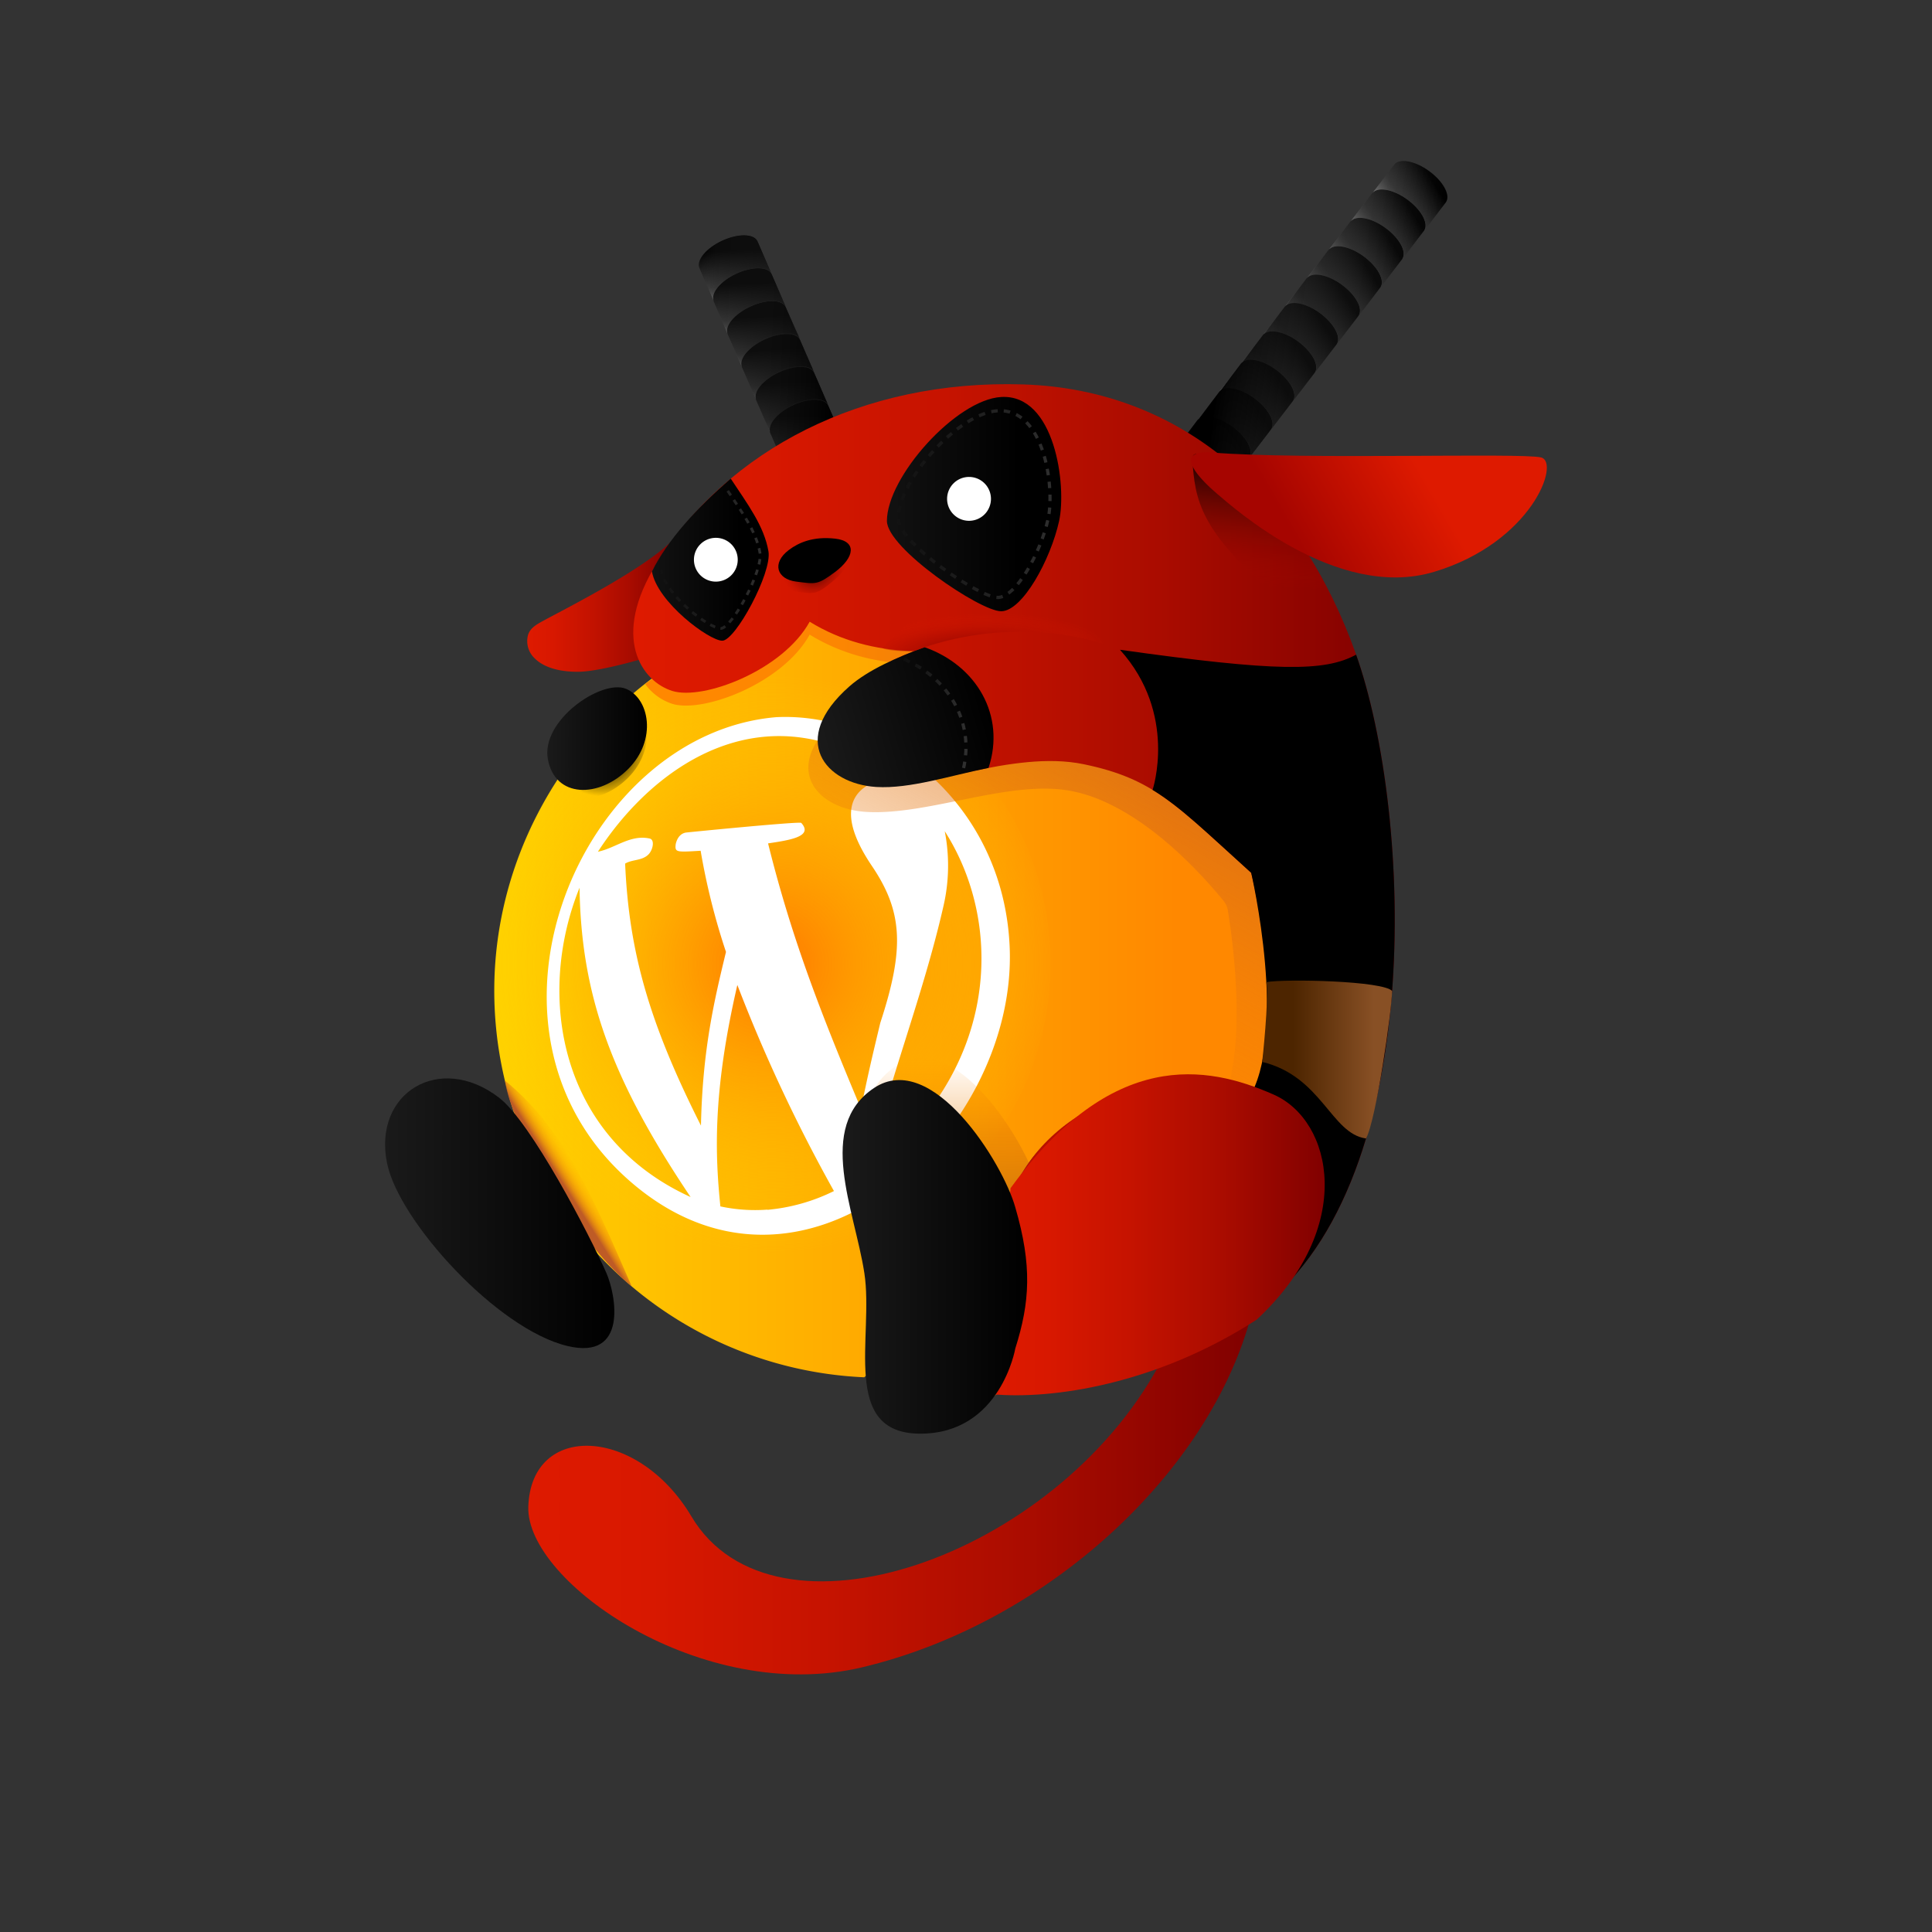 <svg xmlns="http://www.w3.org/2000/svg" xmlns:xlink="http://www.w3.org/1999/xlink" viewBox="0 0 600 600"><rect x="0" y="0" width="600" height="600" fill="#333333" stroke="none"/><defs><style>.cls-1{fill:url(#Dégradé_sans_nom_574);}.cls-2{fill:url(#Dégradé_sans_nom_574-2);}.cls-3{fill:url(#Dégradé_sans_nom_574-3);}.cls-4{fill:url(#Dégradé_sans_nom_574-4);}.cls-5{fill:url(#Dégradé_sans_nom_574-5);}.cls-6{fill:url(#Dégradé_sans_nom_574-6);}.cls-7{fill:url(#Dégradé_sans_nom_574-7);}.cls-8{fill:url(#Dégradé_sans_nom_574-8);}.cls-9{fill:url(#Dégradé_sans_nom_574-9);}.cls-10{fill:url(#Dégradé_sans_nom_574-10);}.cls-11{fill:url(#Dégradé_sans_nom_574-11);}.cls-12{fill:url(#Dégradé_sans_nom_574-12);}.cls-13{fill:url(#Dégradé_sans_nom_539);}.cls-14{fill:url(#Dégradé_sans_nom_580);}.cls-15{fill:url(#Dégradé_sans_nom_574-13);}.cls-16{fill:url(#Dégradé_sans_nom_574-14);}.cls-17{fill:url(#Dégradé_sans_nom_574-15);}.cls-18{fill:url(#Dégradé_sans_nom_574-16);}.cls-19{fill:url(#Dégradé_sans_nom_574-17);}.cls-20{fill:url(#Dégradé_sans_nom_574-18);}.cls-21{fill:url(#Dégradé_sans_nom_574-19);}.cls-22{fill:url(#Dégradé_sans_nom_574-20);}.cls-23{fill:url(#Dégradé_sans_nom_574-21);}.cls-24{fill:url(#Dégradé_sans_nom_574-22);}.cls-25{fill:url(#Dégradé_sans_nom_574-23);}.cls-26{fill:url(#Dégradé_sans_nom_574-24);}.cls-27{fill:url(#Dégradé_sans_nom_539-2);}.cls-28{fill:url(#Dégradé_sans_nom_582);}.cls-29{fill:url(#Dégradé_sans_nom_121);}.cls-30{fill:url(#Dégradé_sans_nom_445);}.cls-31{fill:url(#Dégradé_sans_nom_63);}.cls-32{fill:url(#Dégradé_sans_nom_51);}.cls-33{fill:url(#Dégradé_sans_nom_63-2);}.cls-34{fill:url(#Dégradé_sans_nom_464);}.cls-35{fill:url(#Dégradé_sans_nom_15);}.cls-36{fill:#fff;}.cls-37{fill:url(#Dégradé_sans_nom_457);}.cls-38{fill:url(#Dégradé_sans_nom_454);}.cls-39{fill:url(#Dégradé_sans_nom_12);}.cls-40{fill:url(#Dégradé_sans_nom_377);}.cls-41{fill:url(#Dégradé_sans_nom_377-2);}.cls-42{fill:url(#Dégradé_sans_nom_63-3);}.cls-43{fill:url(#Dégradé_sans_nom_475);}.cls-44{fill:url(#Dégradé_sans_nom_377-3);}.cls-45{fill:url(#Dégradé_sans_nom_406);}.cls-46{fill:url(#Dégradé_sans_nom_415);}.cls-47{fill:url(#Dégradé_sans_nom_420);}.cls-48{fill:url(#Dégradé_sans_nom_425);}.cls-49{fill:url(#Dégradé_sans_nom_63-4);}.cls-50{fill:url(#Dégradé_sans_nom_377-4);}.cls-51{fill:url(#Dégradé_sans_nom_432);}.cls-52{fill:url(#Dégradé_sans_nom_432-2);}.cls-53,.cls-55,.cls-56{opacity:0.5;}.cls-54,.cls-55,.cls-56{fill:none;stroke-miterlimit:10;}.cls-54{stroke-dasharray:2.01 2.01;stroke:url(#Dégradé_sans_nom_473);}.cls-55{stroke-width:0.85px;stroke-dasharray:1.7 1.7;stroke:url(#Dégradé_sans_nom_473-2);}.cls-56{stroke-dasharray:2 2;stroke:url(#Dégradé_sans_nom_473-3);}.cls-57{fill:url(#Dégradé_sans_nom_487);}</style><linearGradient id="Dégradé_sans_nom_574" x1="405.72" y1="51.4" x2="415.18" y2="36.18" gradientTransform="matrix(-1.28, -0.93, 0.6, -0.82, 863.13, 574.53)" gradientUnits="userSpaceOnUse"><stop offset="0.15"/><stop offset="0.65" stop-color="#363636"/><stop offset="0.71" stop-color="#3c3c3c"/><stop offset="0.79" stop-color="#4d4d4d"/><stop offset="0.88" stop-color="#696969"/><stop offset="0.99" stop-color="#909090"/><stop offset="1" stop-color="#969696"/></linearGradient><linearGradient id="Dégradé_sans_nom_574-2" x1="405.51" y1="62.34" x2="414.98" y2="47.13" xlink:href="#Dégradé_sans_nom_574"/><linearGradient id="Dégradé_sans_nom_574-3" x1="405.3" y1="73.29" x2="414.77" y2="58.07" xlink:href="#Dégradé_sans_nom_574"/><linearGradient id="Dégradé_sans_nom_574-4" x1="405.09" y1="84.24" x2="414.56" y2="69.02" xlink:href="#Dégradé_sans_nom_574"/><linearGradient id="Dégradé_sans_nom_574-5" x1="404.88" y1="95.18" x2="414.35" y2="79.97" xlink:href="#Dégradé_sans_nom_574"/><linearGradient id="Dégradé_sans_nom_574-6" x1="404.68" y1="106.13" x2="414.15" y2="90.91" xlink:href="#Dégradé_sans_nom_574"/><linearGradient id="Dégradé_sans_nom_574-7" x1="404.47" y1="117.08" x2="413.94" y2="101.86" xlink:href="#Dégradé_sans_nom_574"/><linearGradient id="Dégradé_sans_nom_574-8" x1="404.26" y1="128.02" x2="413.73" y2="112.81" xlink:href="#Dégradé_sans_nom_574"/><linearGradient id="Dégradé_sans_nom_574-9" x1="404.05" y1="138.97" x2="413.52" y2="123.75" xlink:href="#Dégradé_sans_nom_574"/><linearGradient id="Dégradé_sans_nom_574-10" x1="403.85" y1="149.91" x2="413.32" y2="134.7" xlink:href="#Dégradé_sans_nom_574"/><linearGradient id="Dégradé_sans_nom_574-11" x1="403.64" y1="160.86" x2="413.11" y2="145.65" xlink:href="#Dégradé_sans_nom_574"/><linearGradient id="Dégradé_sans_nom_574-12" x1="403.43" y1="171.81" x2="412.9" y2="156.59" xlink:href="#Dégradé_sans_nom_574"/><linearGradient id="Dégradé_sans_nom_539" x1="445.86" y1="100.38" x2="464.63" y2="103.21" gradientTransform="matrix(0, -1.04, 0.75, 0, 283.56, 635.19)" gradientUnits="userSpaceOnUse"><stop offset="0.65"/><stop offset="1" stop-color="#363636"/></linearGradient><linearGradient id="Dégradé_sans_nom_580" x1="359.44" y1="103.45" x2="441.31" y2="115.81" gradientUnits="userSpaceOnUse"><stop offset="0.25"/><stop offset="1" stop-color="#363636" stop-opacity="0"/></linearGradient><linearGradient id="Dégradé_sans_nom_574-13" x1="494.53" y1="0.7" x2="503.99" y2="-14.52" gradientTransform="matrix(-1.43, 0.67, -0.43, -0.92, 989.29, -143.84)" xlink:href="#Dégradé_sans_nom_574"/><linearGradient id="Dégradé_sans_nom_574-14" x1="494.32" y1="11.64" x2="503.79" y2="-3.57" gradientTransform="matrix(-1.43, 0.67, -0.43, -0.92, 989.29, -143.84)" xlink:href="#Dégradé_sans_nom_574"/><linearGradient id="Dégradé_sans_nom_574-15" x1="494.11" y1="22.59" x2="503.58" y2="7.38" gradientTransform="matrix(-1.43, 0.67, -0.43, -0.92, 989.29, -143.84)" xlink:href="#Dégradé_sans_nom_574"/><linearGradient id="Dégradé_sans_nom_574-16" x1="493.9" y1="33.54" x2="503.37" y2="18.32" gradientTransform="matrix(-1.43, 0.67, -0.43, -0.92, 989.29, -143.84)" xlink:href="#Dégradé_sans_nom_574"/><linearGradient id="Dégradé_sans_nom_574-17" x1="493.7" y1="44.48" x2="503.16" y2="29.27" gradientTransform="matrix(-1.43, 0.67, -0.43, -0.92, 989.29, -143.84)" xlink:href="#Dégradé_sans_nom_574"/><linearGradient id="Dégradé_sans_nom_574-18" x1="493.49" y1="55.43" x2="502.96" y2="40.21" gradientTransform="matrix(-1.43, 0.67, -0.43, -0.92, 989.29, -143.84)" xlink:href="#Dégradé_sans_nom_574"/><linearGradient id="Dégradé_sans_nom_574-19" x1="493.28" y1="66.38" x2="502.75" y2="51.16" gradientTransform="matrix(-1.43, 0.67, -0.43, -0.92, 989.29, -143.84)" xlink:href="#Dégradé_sans_nom_574"/><linearGradient id="Dégradé_sans_nom_574-20" x1="493.07" y1="77.32" x2="502.54" y2="62.11" gradientTransform="matrix(-1.43, 0.67, -0.43, -0.92, 989.29, -143.84)" xlink:href="#Dégradé_sans_nom_574"/><linearGradient id="Dégradé_sans_nom_574-21" x1="492.86" y1="88.27" x2="502.33" y2="73.05" gradientTransform="matrix(-1.43, 0.67, -0.43, -0.92, 989.29, -143.84)" xlink:href="#Dégradé_sans_nom_574"/><linearGradient id="Dégradé_sans_nom_574-22" x1="492.66" y1="99.22" x2="502.13" y2="84" gradientTransform="matrix(-1.43, 0.67, -0.43, -0.92, 989.29, -143.84)" xlink:href="#Dégradé_sans_nom_574"/><linearGradient id="Dégradé_sans_nom_574-23" x1="492.45" y1="110.16" x2="501.92" y2="94.95" gradientTransform="matrix(-1.43, 0.67, -0.43, -0.92, 989.29, -143.84)" xlink:href="#Dégradé_sans_nom_574"/><linearGradient id="Dégradé_sans_nom_574-24" x1="492.24" y1="121.11" x2="501.71" y2="105.89" gradientTransform="matrix(-1.43, 0.67, -0.43, -0.92, 989.29, -143.84)" xlink:href="#Dégradé_sans_nom_574"/><linearGradient id="Dégradé_sans_nom_539-2" x1="581.38" y1="32.74" x2="600.14" y2="35.58" gradientTransform="translate(892.26 227.01) rotate(180) scale(1.04 0.75)" xlink:href="#Dégradé_sans_nom_539"/><linearGradient id="Dégradé_sans_nom_582" x1="215.06" y1="135.17" x2="289.73" y2="146.44" gradientTransform="translate(-13.86 28.06) rotate(-6.32)" gradientUnits="userSpaceOnUse"><stop offset="0" stop-color="#363636" stop-opacity="0"/><stop offset="0.07" stop-color="#262626" stop-opacity="0.29"/><stop offset="0.58"/></linearGradient><linearGradient id="Dégradé_sans_nom_121" x1="153.5" y1="310.4" x2="394.54" y2="310.4" gradientUnits="userSpaceOnUse"><stop offset="0" stop-color="#ffd200"/><stop offset="0.88" stop-color="#f80"/></linearGradient><radialGradient id="Dégradé_sans_nom_445" cx="239.89" cy="299.34" r="89.74" gradientUnits="userSpaceOnUse"><stop offset="0.12" stop-color="#f80"/><stop offset="1" stop-color="#ffd200" stop-opacity="0"/></radialGradient><linearGradient id="Dégradé_sans_nom_63" x1="164.09" y1="464.09" x2="388.65" y2="464.09" gradientUnits="userSpaceOnUse"><stop offset="0" stop-color="#de1a00"/><stop offset="0.17" stop-color="#d81800"/><stop offset="0.41" stop-color="#c61300"/><stop offset="0.69" stop-color="#aa0c00"/><stop offset="0.99" stop-color="#820100"/><stop offset="1" stop-color="maroon"/></linearGradient><linearGradient id="Dégradé_sans_nom_51" x1="200.35" y1="201.12" x2="347.82" y2="201.12" gradientUnits="userSpaceOnUse"><stop offset="0.12" stop-color="#f80"/><stop offset="0.41" stop-color="#fc8602"/><stop offset="0.6" stop-color="#f38007"/><stop offset="0.76" stop-color="#e47510"/><stop offset="0.91" stop-color="#cf671c"/><stop offset="1" stop-color="#be5b26"/></linearGradient><linearGradient id="Dégradé_sans_nom_63-2" x1="163.71" y1="188.14" x2="209.12" y2="188.14" xlink:href="#Dégradé_sans_nom_63"/><linearGradient id="Dégradé_sans_nom_464" x1="181.25" y1="364.54" x2="175.32" y2="368.28" gradientUnits="userSpaceOnUse"><stop offset="0" stop-color="#f80" stop-opacity="0"/><stop offset="0.13" stop-color="#fd8701" stop-opacity="0.02"/><stop offset="0.28" stop-color="#f98404" stop-opacity="0.1"/><stop offset="0.43" stop-color="#f17e08" stop-opacity="0.21"/><stop offset="0.59" stop-color="#e6770e" stop-opacity="0.38"/><stop offset="0.75" stop-color="#d96d16" stop-opacity="0.59"/><stop offset="0.91" stop-color="#c86220" stop-opacity="0.85"/><stop offset="1" stop-color="#be5b26"/></linearGradient><radialGradient id="Dégradé_sans_nom_15" cx="186.57" cy="232.22" r="15.05" gradientUnits="userSpaceOnUse"><stop offset="0" stop-color="#020202"/><stop offset="0.35" stop-color="#020202"/><stop offset="1" stop-color="#020202" stop-opacity="0"/></radialGradient><linearGradient id="Dégradé_sans_nom_457" x1="249.52" y1="363.74" x2="342.31" y2="199.45" gradientTransform="translate(43.54) scale(1.02 1)" gradientUnits="userSpaceOnUse"><stop offset="0.12" stop-color="#f80" stop-opacity="0"/><stop offset="0.46" stop-color="#e7770e" stop-opacity="0.37"/><stop offset="1" stop-color="#be5b26"/></linearGradient><linearGradient id="Dégradé_sans_nom_454" x1="297.22" y1="438.35" x2="297.22" y2="328.53" gradientUnits="userSpaceOnUse"><stop offset="0" stop-color="#a25b13"/><stop offset="0.16" stop-color="#a45c13" stop-opacity="0.98"/><stop offset="0.31" stop-color="#ab5f11" stop-opacity="0.9"/><stop offset="0.47" stop-color="#b7650f" stop-opacity="0.78"/><stop offset="0.63" stop-color="#c76d0b" stop-opacity="0.6"/><stop offset="0.79" stop-color="#dc7707" stop-opacity="0.38"/><stop offset="0.94" stop-color="#f58302" stop-opacity="0.11"/><stop offset="1" stop-color="#f80" stop-opacity="0"/></linearGradient><linearGradient id="Dégradé_sans_nom_12" x1="252.14" y1="184.21" x2="252.14" y2="170.19" gradientUnits="userSpaceOnUse"><stop offset="0" stop-color="#ffd200"/><stop offset="0.77" stop-color="#f27e30"/></linearGradient><linearGradient id="Dégradé_sans_nom_377" x1="169.97" y1="229.38" x2="200.93" y2="229.38" gradientUnits="userSpaceOnUse"><stop offset="0" stop-color="#1a1a1a"/><stop offset="1"/></linearGradient><linearGradient id="Dégradé_sans_nom_377-2" x1="119.61" y1="376.78" x2="190.76" y2="376.78" xlink:href="#Dégradé_sans_nom_377"/><linearGradient id="Dégradé_sans_nom_63-3" x1="196.66" y1="275.36" x2="433.15" y2="275.36" xlink:href="#Dégradé_sans_nom_63"/><linearGradient id="Dégradé_sans_nom_475" x1="347.82" y1="304.99" x2="433.15" y2="304.99" gradientUnits="userSpaceOnUse"><stop offset="0"/><stop offset="0.76"/></linearGradient><linearGradient id="Dégradé_sans_nom_377-3" x1="254.09" y1="232.07" x2="306.24" y2="217.12" xlink:href="#Dégradé_sans_nom_377"/><radialGradient id="Dégradé_sans_nom_406" cx="300.85" cy="201.46" r="46" gradientTransform="matrix(1, -0.05, 0.02, 0.3, -2.81, 157.69)" gradientUnits="userSpaceOnUse"><stop offset="0" stop-color="maroon"/><stop offset="0.17" stop-color="#8d0400" stop-opacity="0.86"/><stop offset="0.51" stop-color="#b00d00" stop-opacity="0.49"/><stop offset="0.9" stop-color="#de1a00" stop-opacity="0"/></radialGradient><linearGradient id="Dégradé_sans_nom_415" x1="392.84" y1="182.33" x2="393.49" y2="137.13" gradientTransform="matrix(1.04, 0.04, -0.04, 1, -7.87, -15.68)" gradientUnits="userSpaceOnUse"><stop offset="0" stop-color="#b20700" stop-opacity="0"/><stop offset="0.93"/></linearGradient><linearGradient id="Dégradé_sans_nom_420" x1="400.85" y1="164.62" x2="449.47" y2="136.55" gradientUnits="userSpaceOnUse"><stop offset="0" stop-color="#a60500"/><stop offset="0.79" stop-color="#de1a00"/></linearGradient><radialGradient id="Dégradé_sans_nom_425" cx="252.55" cy="175.92" r="10.11" gradientUnits="userSpaceOnUse"><stop offset="0.07"/><stop offset="1" stop-color="#b20700" stop-opacity="0"/></radialGradient><linearGradient id="Dégradé_sans_nom_63-4" x1="308.27" y1="383.46" x2="411.4" y2="383.46" xlink:href="#Dégradé_sans_nom_63"/><linearGradient id="Dégradé_sans_nom_377-4" x1="261.68" y1="390.33" x2="319" y2="390.33" xlink:href="#Dégradé_sans_nom_377"/><linearGradient id="Dégradé_sans_nom_432" x1="275.44" y1="156.55" x2="329.58" y2="156.55" gradientUnits="userSpaceOnUse"><stop offset="0" stop-color="#121212"/><stop offset="0.76"/></linearGradient><linearGradient id="Dégradé_sans_nom_432-2" x1="202.46" y1="173.81" x2="238.74" y2="173.81" xlink:href="#Dégradé_sans_nom_432"/><linearGradient id="Dégradé_sans_nom_473" x1="278.43" y1="156.55" x2="326.59" y2="156.55" gradientUnits="userSpaceOnUse"><stop offset="0" stop-color="#121212"/><stop offset="1" stop-color="#5c5c5c"/></linearGradient><linearGradient id="Dégradé_sans_nom_473-2" x1="204.77" y1="173.9" x2="236.43" y2="173.9" xlink:href="#Dégradé_sans_nom_473"/><linearGradient id="Dégradé_sans_nom_473-3" x1="280.5" y1="222.37" x2="300.49" y2="222.37" xlink:href="#Dégradé_sans_nom_473"/><linearGradient id="Dégradé_sans_nom_487" x1="391.98" y1="329.04" x2="432.33" y2="329.04" gradientUnits="userSpaceOnUse"><stop offset="0.24" stop-color="#4d2500"/><stop offset="0.86" stop-color="#885025"/></linearGradient></defs><g id="Calque_2" data-name="Calque 2"><path class="cls-1" d="M358.24,148.15c1.57-2.16,6.43-1.3,10.87,1.92s6.77,7.57,5.21,9.73l-6.75,8.84c1.57-2.16-.77-6.52-5.21-9.73s-9.3-4.08-10.86-1.92Z"/><path class="cls-2" d="M365,139.33c1.57-2.15,6.43-1.29,10.87,1.93s6.78,7.57,5.21,9.72l-6.74,8.84c1.56-2.15-.78-6.51-5.22-9.73s-9.3-4.07-10.86-1.92Z"/><path class="cls-3" d="M371.82,130.52c1.57-2.15,6.43-1.29,10.87,1.92s6.78,7.57,5.21,9.73L381.16,151c1.56-2.16-.78-6.51-5.22-9.73s-9.3-4.08-10.86-1.92Z"/><path class="cls-4" d="M378.61,121.71c1.57-2.16,6.43-1.3,10.87,1.92s6.78,7.57,5.21,9.73L388,142.2c1.56-2.16-.77-6.52-5.21-9.73s-9.31-4.08-10.87-1.92Z"/><path class="cls-5" d="M385.41,112.89c1.56-2.15,6.42-1.29,10.86,1.93s6.78,7.57,5.21,9.72l-6.74,8.84c1.56-2.15-.77-6.51-5.21-9.73s-9.31-4.07-10.87-1.92Z"/><path class="cls-6" d="M392.2,104.08c1.56-2.15,6.42-1.3,10.86,1.92s6.78,7.57,5.22,9.73l-6.75,8.84c1.56-2.16-.77-6.51-5.21-9.73s-9.31-4.08-10.87-1.92Z"/><path class="cls-7" d="M399,95.27c1.56-2.16,6.42-1.3,10.86,1.92s6.78,7.57,5.22,9.73l-6.75,8.84c1.56-2.16-.77-6.52-5.21-9.73s-9.31-4.08-10.87-1.92Z"/><path class="cls-8" d="M405.78,86.45c1.56-2.15,6.43-1.29,10.87,1.92s6.77,7.58,5.21,9.73l-6.75,8.84c1.56-2.15-.77-6.51-5.21-9.73s-9.31-4.07-10.87-1.92Z"/><path class="cls-9" d="M412.57,77.64c1.56-2.16,6.43-1.3,10.87,1.92s6.77,7.57,5.21,9.73l-6.75,8.84c1.56-2.16-.77-6.51-5.21-9.73s-9.31-4.08-10.87-1.92Z"/><path class="cls-10" d="M419.36,68.83c1.56-2.16,6.43-1.3,10.87,1.92s6.77,7.57,5.21,9.73l-6.75,8.83c1.56-2.15-.77-6.51-5.21-9.72s-9.31-4.08-10.87-1.92Z"/><path class="cls-11" d="M426.15,60c1.56-2.15,6.43-1.29,10.87,1.92s6.77,7.58,5.21,9.73l-6.75,8.84c1.56-2.15-.77-6.51-5.21-9.73S421,66.7,419.4,68.85Z"/><path class="cls-12" d="M432.94,51.2c1.56-2.16,6.43-1.3,10.87,1.92s6.77,7.57,5.21,9.73l-6.75,8.84c1.56-2.16-.77-6.51-5.21-9.73s-9.31-4.08-10.87-1.92Z"/><ellipse class="cls-13" cx="359.7" cy="162.48" rx="4.46" ry="9.92" transform="translate(18.37 360.67) rotate(-54.45)"/><path class="cls-14" d="M443.81,53.12c-4.44-3.22-9.31-4.08-10.87-1.92l-6.43,8.42a2.64,2.64,0,0,0-.36.39l-6.43,8.43a1.92,1.92,0,0,0-.36.39l-6.43,8.42a2.19,2.19,0,0,0-.36.39l-6.43,8.42a2.19,2.19,0,0,0-.36.39l-6.43,8.43a1.67,1.67,0,0,0-.36.39l-6.43,8.42a2.19,2.19,0,0,0-.36.39l-6.43,8.42a2.19,2.19,0,0,0-.36.39L379,121.32a2.25,2.25,0,0,0-.36.39l-6.43,8.42a3.33,3.33,0,0,0-.36.39l-6.43,8.42a3.33,3.33,0,0,0-.36.39l-6.43,8.43a2.25,2.25,0,0,0-.36.39L352,156.34a1.86,1.86,0,0,0-.36.38c-1.43,2,1,6.2,5.48,9.39s9.23,4.14,10.66,2.14a.75.75,0,0,0,.09-.15,2.81,2.81,0,0,1-.29.54l6.75-8.84c1.56-2.16-.77-6.51-5.21-9.73-.55-.4-1.11-.76-1.66-1.09a19,19,0,0,1,1.7,1.11c4.44,3.22,6.78,7.58,5.21,9.73l6.75-8.84c1.57-2.15-.77-6.51-5.21-9.72-.55-.4-1.1-.76-1.66-1.09a19,19,0,0,1,1.7,1.11c4.44,3.22,6.78,7.57,5.22,9.73l6.74-8.84c1.57-2.16-.77-6.51-5.21-9.73a18,18,0,0,0-1.66-1.08q.86.49,1.71,1.11c4.44,3.21,6.77,7.57,5.21,9.73l6.74-8.84c1.57-2.16-.77-6.51-5.21-9.73-.55-.4-1.1-.76-1.66-1.09q.85.49,1.71,1.11c4.44,3.22,6.77,7.58,5.21,9.73l6.74-8.84c1.57-2.15-.77-6.51-5.21-9.72a18.18,18.18,0,0,0-1.66-1.09q.86.49,1.71,1.11c4.44,3.22,6.77,7.57,5.21,9.73l6.75-8.84c1.56-2.16-.78-6.51-5.22-9.73a18,18,0,0,0-1.66-1.08q.86.49,1.71,1.11c4.44,3.21,6.77,7.57,5.21,9.72l6.75-8.83c1.56-2.16-.77-6.51-5.22-9.73-.55-.4-1.1-.76-1.66-1.09q.85.5,1.71,1.11c4.44,3.22,6.77,7.58,5.21,9.73l6.75-8.84c1.56-2.15-.77-6.51-5.21-9.73-.55-.39-1.11-.76-1.67-1.08q.86.49,1.71,1.11c4.44,3.22,6.77,7.57,5.21,9.73l6.75-8.84c1.56-2.16-.77-6.51-5.21-9.73a18.17,18.17,0,0,0-1.67-1.08q.86.49,1.71,1.11c4.44,3.21,6.77,7.57,5.21,9.72l6.75-8.83c1.56-2.16-.77-6.51-5.21-9.73-.55-.4-1.11-.76-1.66-1.09a19,19,0,0,1,1.7,1.11c4.44,3.22,6.77,7.58,5.21,9.73l6.75-8.84c1.56-2.15-.77-6.51-5.21-9.73-.55-.39-1.11-.76-1.67-1.08A17.78,17.78,0,0,1,437.06,62c4.44,3.22,6.77,7.57,5.21,9.73L449,62.85C450.58,60.69,448.25,56.34,443.81,53.12ZM361.47,158.3l.56.38Zm.85.58,0,0a2.31,2.31,0,0,1,.19.14Z"/><path class="cls-15" d="M265.6,195.76c-1.12-2.42,2-6.25,7-8.56s9.91-2.24,11,.18L288,197.57c-1.13-2.41-6.07-2.49-11-.18s-8.09,6.15-7,8.56Z"/><path class="cls-16" d="M261.2,185.54c-1.12-2.42,2-6.25,7-8.56s9.91-2.24,11,.18l4.44,10.19c-1.12-2.41-6.06-2.49-11-.18s-8.09,6.15-7,8.56Z"/><path class="cls-17" d="M256.81,175.32c-1.13-2.42,2-6.25,7-8.56s9.91-2.24,11,.18l4.44,10.19c-1.13-2.41-6.07-2.49-11-.18s-8.09,6.15-7,8.56Z"/><path class="cls-18" d="M252.41,165.1c-1.12-2.42,2-6.25,7-8.56s9.91-2.24,11,.18l4.44,10.19c-1.12-2.41-6.06-2.49-11-.18s-8.09,6.15-7,8.56Z"/><path class="cls-19" d="M248,154.88c-1.13-2.42,2-6.25,7-8.57s9.91-2.23,11,.19l4.43,10.19c-1.12-2.41-6.06-2.49-11-.18s-8.09,6.15-7,8.56Z"/><path class="cls-20" d="M243.62,144.65c-1.12-2.41,2-6.24,7-8.56s9.91-2.23,11,.18l4.44,10.2c-1.13-2.41-6.07-2.49-11-.18s-8.09,6.15-7,8.56Z"/><path class="cls-21" d="M239.22,134.43c-1.12-2.41,2-6.24,7-8.56s9.91-2.23,11,.18l4.44,10.2c-1.12-2.41-6.06-2.5-11-.18s-8.09,6.15-7,8.56Z"/><path class="cls-22" d="M234.83,124.21c-1.13-2.41,2-6.24,7-8.56s9.91-2.23,11,.18l4.44,10.2c-1.13-2.42-6.07-2.5-11-.18s-8.09,6.14-7,8.56Z"/><path class="cls-23" d="M230.43,114c-1.12-2.41,2-6.24,7-8.56s9.91-2.23,11,.18l4.44,10.2c-1.12-2.42-6.06-2.5-11-.18s-8.09,6.14-7,8.56Z"/><path class="cls-24" d="M226,103.77c-1.13-2.41,2-6.24,7-8.56s9.91-2.23,11,.18l4.43,10.2c-1.12-2.42-6.06-2.5-11-.18s-8.09,6.14-7,8.56Z"/><path class="cls-25" d="M221.64,93.55c-1.12-2.41,2-6.25,7-8.56s9.92-2.23,11,.18l4.44,10.2C243,93,238,92.87,233,95.19s-8.09,6.14-7,8.56Z"/><path class="cls-26" d="M217.24,83.33c-1.12-2.41,2-6.25,7-8.56s9.91-2.23,11,.18l4.44,10.2c-1.12-2.42-6.06-2.5-11-.19s-8.09,6.15-7,8.57Z"/><ellipse class="cls-27" cx="278.83" cy="201.46" rx="9.92" ry="4.46" transform="translate(-59.39 138.71) rotate(-25.34)"/><path class="cls-28" d="M287.71,197.07a2.7,2.7,0,0,1,.33.5l-4.44-10.19c-1.12-2.42-6.06-2.5-11-.18a17.14,17.14,0,0,0-1.76.92c.57-.34,1.17-.65,1.8-1,5-2.31,9.91-2.23,11,.18l-4.44-10.19c-1.12-2.42-6.06-2.5-11-.18a18.24,18.24,0,0,0-1.76.92c.57-.34,1.17-.65,1.8-1,5-2.31,9.91-2.23,11,.18l-4.44-10.19c-1.13-2.42-6.07-2.5-11-.18a18.06,18.06,0,0,0-1.75.92,16.94,16.94,0,0,1,1.8-1c5-2.31,9.91-2.23,11,.18l-4.44-10.19c-1.12-2.42-6.06-2.5-11-.18a18.24,18.24,0,0,0-1.76.92,19.13,19.13,0,0,1,1.8-1c5-2.31,9.91-2.23,11,.18L266,146.5c-1.13-2.42-6.07-2.5-11-.19-.61.29-1.2.6-1.76.93a19.13,19.13,0,0,1,1.8-1c5-2.31,9.91-2.23,11,.18l-4.44-10.2c-1.12-2.41-6.06-2.49-11-.18a19.41,19.41,0,0,0-1.76.93,18,18,0,0,1,1.8-1c5-2.32,9.91-2.23,11,.18l-4.44-10.2c-1.12-2.41-6.06-2.49-11-.18-.62.29-1.2.6-1.76.93a19.13,19.13,0,0,1,1.8-1c5-2.32,9.91-2.24,11,.18l-4.44-10.2c-1.13-2.41-6.07-2.49-11-.18-.61.29-1.2.6-1.75.93a16.94,16.94,0,0,1,1.8-1c5-2.32,9.91-2.24,11,.18l-4.44-10.2c-1.12-2.41-6.06-2.49-11-.18a19.41,19.41,0,0,0-1.76.93,19.13,19.13,0,0,1,1.8-1c5-2.32,9.91-2.24,11,.18L244,95.39c-1.13-2.41-6.07-2.49-11-.18-.61.29-1.2.6-1.76.93a19.13,19.13,0,0,1,1.8-1c5-2.32,9.91-2.24,11,.18l-4.44-10.2c-1.12-2.41-6.06-2.49-11-.18-.61.29-1.2.6-1.75.92.56-.33,1.17-.65,1.8-1,5-2.31,9.91-2.23,11,.19L235.24,75c-1.12-2.41-6.06-2.49-11-.18s-8.09,6.15-7,8.56l4.23,9.72a2.27,2.27,0,0,0,.17.5l4.23,9.72a2.27,2.27,0,0,0,.17.5l4.23,9.72a2.24,2.24,0,0,0,.16.5l4.23,9.72a2.27,2.27,0,0,0,.17.5l4.23,9.72a2.91,2.91,0,0,0,.16.5l4.23,9.72a2.27,2.27,0,0,0,.17.5l4.23,9.72a2.54,2.54,0,0,0,.17.51l4.23,9.71a2.5,2.5,0,0,0,.16.51l4.23,9.71a2.35,2.35,0,0,0,.17.51L261,185a2.76,2.76,0,0,0,.16.51l4.23,9.71a2.18,2.18,0,0,0,.17.51l4.11,9.45a2.16,2.16,0,0,0,.16.49c1.05,2.23,5.92,2.13,10.87-.22s8.11-6,7.06-8.27A1.1,1.1,0,0,0,287.71,197.07Zm-10.5.23-.25.11,0,0Zm-.57.27-.6.3Z"/><path class="cls-29" d="M268.39,427.73A120.21,120.21,0,0,1,153.5,307.64c0-39.32,19.7-74.94,48.9-96.88,20.72,10.74,36.19-8.26,49-17.68,36.83,9.42,96.15,3.95,136.35,76.54,6.1,11,4.94,24.79,6.13,38,2.11,23.41-1.74,23.46-5,34.35-29.54-10.93-64.67,2.78-74.95,29.35C294.28,406.47,268.39,427.73,268.39,427.73Z"/><path class="cls-30" d="M326.27,299.32a93,93,0,0,0-91.47-93c-9.44,6.79-20,10.59-32.4,4.4-.49.18-1.3,1.3-1.8,1.48a120.12,120.12,0,0,0-31.78,154.08,93,93,0,0,0,157.45-67Z"/><path class="cls-31" d="M388.65,408.19c-12.87,49.14-63.52,96-121,109.63-49.44,11.7-104.33-26.45-103.58-49.89.86-26.41,34-25,50.65,3,25.48,42.85,112.65,12.84,145.17-46.88Z"/><path class="cls-32" d="M347.82,205.79l-34.2-4.13c-18.9,6-42.52,7.52-62.17-4.58-8.32,15.13-33.09,24.47-42.66,21.5a16.78,16.78,0,0,1-8.44-6.16C231.73,190.66,288.32,162.48,347.82,205.79Z"/><path class="cls-33" d="M208.57,172.17c-1.32-1.32,1.51-5.6.18-4.28-8.93,8.94-33,21.08-39.35,24.53-2.41,1.33-4.72,2.4-5.43,4.83a7.35,7.35,0,0,0,2.07,7.19c1.85,1.87,5.69,4.19,13.39,4.19,4.41,0,12.07-1.76,19.35-3.8"/><path class="cls-34" d="M196.21,399.55c-18.65-15.51-37.24-49.73-39.44-64C175.26,350.47,184.37,372.41,196.21,399.55Z"/><path class="cls-35" d="M194.34,216.5c7.32,2.93,9.83,15.89.75,25-7.53,7.53-18.18,8.81-22.88,2.12C177,236.25,194.34,216.5,194.34,216.5Z"/><path class="cls-36" d="M241.12,222.72c-60.35,5-99.54,95.91-46.17,143.5,54.11,48.22,120.92-14.09,118.62-71.91-1.8-44.83-38.9-73.22-72.45-71.59M185.7,264.49c18.36-28.27,53.48-51.26,92-23-.26,0-24.71,1.11-6.94,27.41,9.6,14.2,10.23,25.59,2.62,48.77-2.73,11.43-3.56,14.88-6,26.65-11.73-28-21.29-51.9-28.85-82.4,6.63-1,14.17-2.09,10.31-6.36-.5-.53-35.49,2.94-35.83,3-2.69.46-3.15,3.62-3.17,3.65-.28,2.5.18,2.46,7.75,2a210.75,210.75,0,0,0,7.87,31.42c-3.58,14.84-7.28,30.19-7.77,53.94-16-31.75-22.35-53.8-23.55-81.37,2.25-1.36,5.28-.83,7.28-2.88,1.36-1.4,2-4.54.33-4.91-6-1.31-10.64,3-16.05,4.1m83.84,99c6.45-27.81,17.17-54.4,23.49-82.25a55.72,55.72,0,0,0,.37-23.12c18.8,29.38,16.64,75-23.86,105.37m-55.07,8.24c-40.68-18.49-48.14-62.31-34.49-96.05.51,33.39,9.86,59.41,34.49,96.05m23.84,3.91a51.3,51.3,0,0,1-14.59-1c-1.57-15.53-2.56-34.94,5.27-68.77a493.88,493.88,0,0,0,30,64,58.22,58.22,0,0,1-20.67,5.83"/><path class="cls-37" d="M384.5,411.19c54.82-36.3,49.47-152,32.24-198.9-24,12.29-59.08,6.08-72.71-1.44-19.72-7.49-43-6.68-61.71-.23a67.65,67.65,0,0,0-21.5,11.75c-18.73,15.86-7.49,28.87,8.26,29.78,19.4,1.13,44.7-10.19,63.71-6.48C351,249.21,368.7,266,380,279.79a6.23,6.23,0,0,1,1.32,2.95c1.34,8.13,6.59,44.25-2.49,61.32C400,347.22,398.87,403,384.5,411.19Z"/><path class="cls-38" d="M322.19,411.9s-4.53,26.45-29.49,26.45-14.37-30.24-17.39-49.89-15.11-45.36,3-57.46,40.08,23.44,43.86,37C327.48,386.19,326.73,397.53,322.19,411.9Z"/><path class="cls-39" d="M244.17,173.89c-5.42,4.07-3.77,9.08,2.27,9.83s6.51,1.15,12.09-3c6.06-4.54,6.87-9.58,0-10.34S247.19,171.62,244.17,173.89Z"/><path class="cls-40" d="M194.34,213.89c-7.55-3-26.45,9.82-24.19,21.93s15.87,12.1,24.94,3S201.66,216.81,194.34,213.89Z"/><path class="cls-41" d="M155,340.91c-18.46-14.2-39.3-1.52-34.78,20.42,3.73,18,34.18,51.47,56,56.68,18.9,4.54,15.08-15.84,12.1-22.67C183,383.25,164.85,348.46,155,340.91Z"/><path class="cls-42" d="M309.25,431.06c18.45,1.64,48.75-1.78,79.4-22.87,55.29-38.08,49.89-155.73,32.51-204.88s-53.69-82.41-103.58-83.93-91.49,20.42-113.41,55.2c-14.78,23.46-4.75,37.1,4.62,40,9.57,3,34.34-6.37,42.66-21.5,19.65,12.1,43.27,10.62,62.17,4.58l34.2,4.13c-28.74-11.34-65-4.54-83.93,12.1s-6,28.74,8.33,30.24,42.32-11.34,64.26-6.81,28.65,12.57,52.09,33.74c0,0,12.85,51.42,0,71.15-22.28-12.87-62.69-1.41-74.56,29.13Z"/><path class="cls-43" d="M357.94,245.31c8.77,5.33,16.78,13.25,30.63,25.75,0,0,11.76,50.85-1.09,70.57,6.35,8.84,29.57,34.53,1.17,66.56,55.29-38.08,49.89-155.73,32.51-204.88-9.76,5.32-24.65,5.32-73.34-1.52C365.84,221.81,357.94,245.31,357.94,245.31Z"/><path class="cls-44" d="M307,238.48c-12,2.42-24.43,6.55-34.88,5.92-15.88-1-27.22-14.62-8.32-31.25,5.82-5.12,15-9.13,23.35-12.15C303.31,206.69,312.38,222.27,307,238.48Z"/><path class="cls-45" d="M283.86,202.2c19.13-7.36,43.46-8.5,64-.41-14-12.62-50.6-28-73.8-.47C276.68,202.46,283.86,202.2,283.86,202.2Z"/><path class="cls-46" d="M404,167.63c4.62,8.29,10.87,20.77,10.87,20.77-.47,6-6.15,7-17.41-2.41-25.12-21-26.32-30.92-27.16-43.22C369.71,134.72,395.83,155.1,404,167.63Z"/><path class="cls-47" d="M376.55,140.55c-13.59-1.1-3,9.07,1.5,12.86s37.05,33.27,67.3,24.19,39.32-34,33.26-35.53S404.53,142.82,376.55,140.55Z"/><path class="cls-48" d="M244.29,172c-5.61,4.81-3.91,10.73,2.35,11.62s6.75,1.36,12.54-3.57c6.28-5.36,7.12-11.32,0-12.23S247.42,169.33,244.29,172Z"/><path d="M245,170.79c-5.41,4.07-3.77,9.08,2.27,9.83s6.51,1.15,12.09-3c6.06-4.54,6.87-9.57,0-10.34S248,168.53,245,170.79Z"/><path class="cls-49" d="M390.25,409.85C359,430,326.72,434.68,308.27,433L313.83,369c31.56-43.37,60.82-38.31,81.71-29.07C413.89,348,421.22,381.12,390.25,409.85Z"/><path class="cls-50" d="M315.31,418.78s-4.54,26.46-29.5,26.46-14.36-30.25-17.38-49.9-15.11-45.36,3-57.45,40.07,23.44,43.86,37C320.6,393.07,319.85,404.42,315.31,418.78Z"/><path class="cls-51" d="M310.92,123.29c-14.05.83-35.48,24.83-35.48,38.49,0,8.46,28.89,28.05,35.48,28.05s15.35-16,18-28.05C331.3,150.87,327.67,122.3,310.92,123.29Z"/><path class="cls-52" d="M226.94,148.64c5.21,7.91,10.34,14.66,11.71,22.58,1.16,6.64-10.26,27.76-14.34,27.76S204.09,187,202.46,177.45C207.41,167.64,216.23,157.87,226.94,148.64Z"/><path class="cls-36" d="M307.75,154.91a6.81,6.81,0,1,1-6.8-6.79A6.8,6.8,0,0,1,307.75,154.91Z"/><path class="cls-36" d="M229.11,173.81a6.8,6.8,0,1,1-6.79-6.78A6.79,6.79,0,0,1,229.11,173.81Z"/><g class="cls-53"><path class="cls-54" d="M309.84,127.57c-12.24.73-30.92,21.64-30.91,33.54,0,7.37,25.16,24.44,30.91,24.44s13.37-14,15.67-24.44C327.6,151.6,324.43,126.71,309.84,127.57Z"/></g><path class="cls-55" d="M226,152.43c4.43,6.72,8.79,12.45,10,19.18,1,5.64-8.71,23.57-12.18,23.57s-17.17-10.13-18.56-18.28"/><path class="cls-56" d="M280.7,204.73c14.47,6.11,22.5,20.49,18.08,35.6"/><path class="cls-57" d="M393.27,305c6.1-1.05,36.33-.39,39.06,2.76-.11,6.26-5,40.29-8.1,45.8-10.81-1.42-13.78-19.34-32.25-23.77C392,329.78,394.16,310,393.27,305Z"/></g></svg>